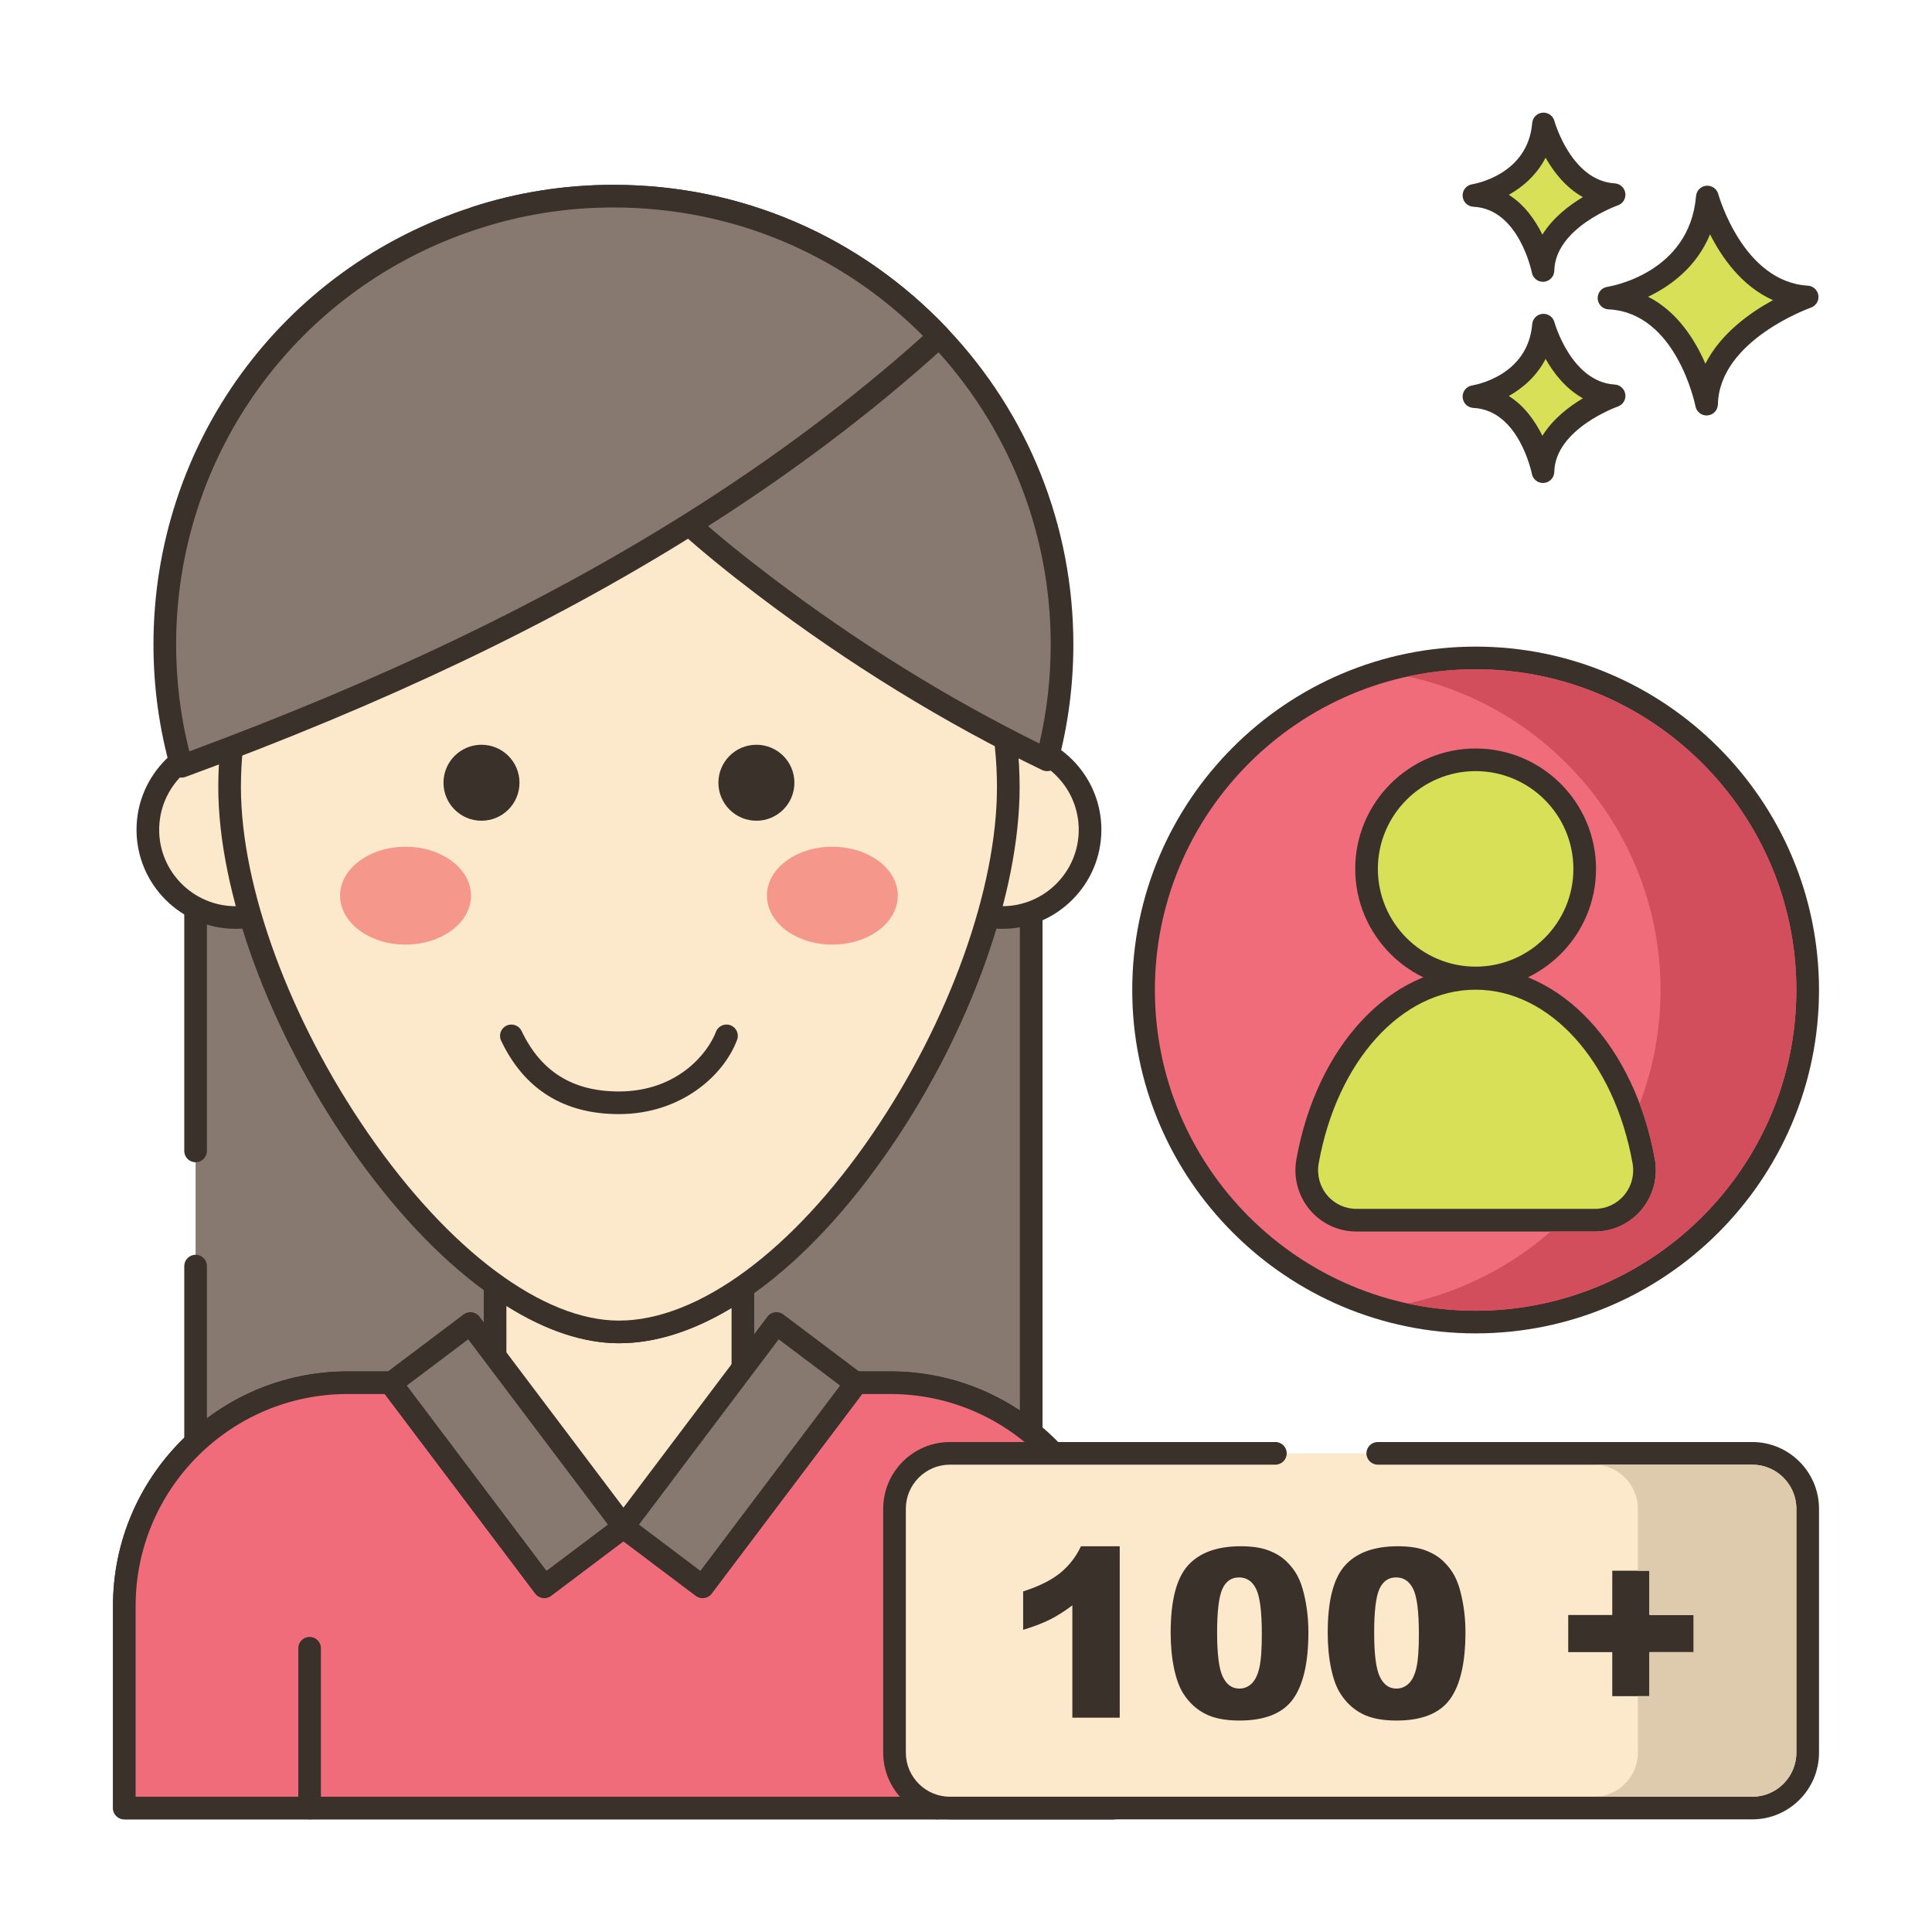 <svg id="Layer_1" enable-background="new 0 0 256 256" height="512" viewBox="0 0 256 256" width="512" xmlns="http://www.w3.org/2000/svg"><path d="m226.23 26.102c-.974 11.564-13.031 13.389-13.031 13.389 10.352.487 12.932 14.059 12.932 14.059.221-9.677 13.328-14.202 13.328-14.202-9.819-.587-13.229-13.246-13.229-13.246z" fill="#d7e057"/><path d="m239.548 37.851c-8.61-.515-11.838-12.025-11.87-12.141-.191-.702-.865-1.164-1.583-1.101-.725.066-1.298.642-1.359 1.367-.861 10.215-11.32 11.963-11.762 12.033-.763.115-1.313.79-1.273 1.561.04.77.657 1.384 1.428 1.421 9.033.425 11.505 12.718 11.529 12.842.137.711.759 1.217 1.472 1.217.042 0 .084-.002.126-.005.764-.064 1.356-.693 1.374-1.459.195-8.508 12.198-12.777 12.319-12.819.676-.235 1.092-.914.995-1.622-.098-.71-.682-1.251-1.396-1.294zm-13.573 10.348c-1.357-3.131-3.711-6.909-7.591-8.878 2.933-1.405 6.413-3.914 8.206-8.274 1.552 3.071 4.202 6.881 8.339 8.724-3.009 1.639-6.927 4.406-8.954 8.428z" fill="#3a312a"/><path d="m204.52 43.083c-.689 8.179-9.217 9.471-9.217 9.471 7.322.344 9.147 9.944 9.147 9.944.156-6.844 9.427-10.045 9.427-10.045-6.945-.416-9.357-9.37-9.357-9.37z" fill="#d7e057"/><path d="m213.966 50.955c-5.769-.345-7.976-8.186-7.998-8.265-.191-.702-.855-1.166-1.582-1.102-.725.065-1.299.642-1.36 1.368-.579 6.871-7.651 8.067-7.947 8.114-.763.115-1.313.79-1.273 1.561.04.77.657 1.384 1.428 1.421 6.039.284 7.728 8.644 7.744 8.726.136.712.759 1.22 1.472 1.22.042 0 .083-.002.125-.005.765-.064 1.358-.694 1.376-1.461.13-5.709 8.336-8.633 8.417-8.662.676-.234 1.094-.913.996-1.622-.099-.709-.683-1.25-1.398-1.293zm-9.59 6.796c-.924-1.886-2.341-3.948-4.45-5.281 1.857-1.041 3.7-2.63 4.873-4.918 1.058 1.874 2.656 3.956 4.944 5.225-1.849 1.101-3.99 2.741-5.367 4.974z" fill="#3a312a"/><path d="m204.52 16.425c-.689 8.179-9.217 9.471-9.217 9.471 7.322.344 9.147 9.944 9.147 9.944.156-6.845 9.427-10.045 9.427-10.045-6.945-.416-9.357-9.37-9.357-9.37z" fill="#d7e057"/><path d="m213.966 24.297c-5.747-.344-7.96-8.128-7.997-8.264-.19-.703-.854-1.169-1.583-1.102-.725.065-1.299.642-1.36 1.368-.579 6.871-7.651 8.067-7.947 8.114-.763.115-1.313.79-1.273 1.561.04.77.657 1.384 1.428 1.421 6.039.284 7.728 8.644 7.744 8.726.136.712.759 1.22 1.472 1.22.042 0 .083-.001.125-.005.765-.064 1.358-.694 1.376-1.461.13-5.708 8.336-8.633 8.417-8.661.676-.234 1.094-.913.996-1.622-.099-.71-.683-1.252-1.398-1.295zm-9.59 6.796c-.924-1.886-2.341-3.948-4.45-5.281 1.857-1.042 3.7-2.631 4.873-4.918 1.058 1.874 2.656 3.956 4.944 5.225-1.849 1.102-3.99 2.741-5.367 4.974z" fill="#3a312a"/><path d="m25.917 81.468h110.724v126.667h-110.724z" fill="#87796f"/><path d="m136.641 79.968h-110.724c-.829 0-1.5.671-1.5 1.5v71.037c0 .829.671 1.5 1.5 1.5s1.5-.671 1.5-1.5v-69.537h107.724v123.667h-107.724v-38.87c0-.829-.671-1.5-1.5-1.5s-1.5.671-1.5 1.5v40.37c0 .829.671 1.5 1.5 1.5h110.724c.829 0 1.5-.671 1.5-1.5v-126.667c0-.829-.671-1.5-1.5-1.5z" fill="#3a312a"/><path d="m117.976 183.224h-19.54v-12.693c-5.405 3.745-10.997 5.954-16.424 5.954-5.206 0-10.699-2.232-16.081-6.021h-.331v12.759h-19.552c-16.335 0-29.576 13.234-29.576 29.56v26.788h131.08v-26.788c0-16.325-13.241-29.559-29.576-29.559z" fill="#fce8cb"/><path d="m117.976 181.724h-18.04v-11.193c0-.558-.31-1.07-.804-1.329-.495-.259-1.091-.223-1.55.096-5.446 3.774-10.685 5.688-15.569 5.688-4.681 0-9.801-1.934-15.217-5.747-.253-.178-.555-.273-.864-.273h-.332c-.829 0-1.5.671-1.5 1.5v11.259h-18.052c-17.135 0-31.076 13.934-31.076 31.061v26.788c0 .829.671 1.5 1.5 1.5h131.08c.829 0 1.5-.671 1.5-1.5v-26.788c0-17.128-13.941-31.062-31.076-31.062zm28.076 56.348h-128.08v-25.288c0-15.473 12.595-28.061 28.076-28.061h19.552c.829 0 1.5-.671 1.5-1.5v-10.177c5.203 3.279 10.211 4.938 14.913 4.938 4.779 0 9.789-1.576 14.924-4.691v9.93c0 .829.671 1.5 1.5 1.5h19.54c15.481 0 28.076 12.588 28.076 28.061v25.288z" fill="#3a312a"/><path d="m117.977 183.215h-4.675l.122.089-20.325 26.943-10.489-7.898-10.489 7.898-20.325-26.943.121-.089h-5.869c-16.335 0-29.576 13.234-29.576 29.561v26.799h131.08v-26.799c.001-16.327-13.24-29.561-29.575-29.561z" fill="#f16c7a"/><path d="m117.977 181.715h-4.675c-.65 0-1.226.418-1.427 1.036-.018.058-.034.115-.045.173l-19.026 25.222-9.292-6.997c-.534-.402-1.271-.402-1.805 0l-9.292 6.997-19.027-25.223c-.012-.059-.027-.117-.045-.174-.202-.618-.777-1.035-1.426-1.035h-5.869c-17.135 0-31.076 13.934-31.076 31.061v26.799c0 .829.671 1.5 1.5 1.5h131.08c.829 0 1.5-.671 1.5-1.5v-26.799c.001-17.126-13.94-31.06-31.075-31.06zm28.076 56.36h-128.08v-25.299c0-15.473 12.595-28.061 28.076-28.061h4.934l19.941 26.435c.498.662 1.439.792 2.1.295l9.586-7.219 9.586 7.219c.662.498 1.601.366 2.1-.295l19.941-26.435h3.74c15.481 0 28.076 12.588 28.076 28.061z" fill="#3a312a"/><ellipse clip-rule="evenodd" cx="31.227" cy="109.945" fill="#fce8cb" fill-rule="evenodd" rx="11.638" ry="11.631"/><path d="m31.227 96.814c-7.244 0-13.137 5.891-13.137 13.131 0 7.241 5.893 13.131 13.137 13.131s13.138-5.891 13.138-13.131c-.001-7.24-5.894-13.131-13.138-13.131zm0 23.263c-5.59 0-10.137-4.545-10.137-10.131s4.547-10.131 10.137-10.131 10.138 4.545 10.138 10.131c-.001 5.586-4.549 10.131-10.138 10.131z" fill="#3a312a"/><ellipse clip-rule="evenodd" cx="132.801" cy="109.945" fill="#fce8cb" fill-rule="evenodd" rx="11.631" ry="11.637" transform="matrix(.001 -1 1 .001 22.688 242.607)"/><path d="m132.801 96.814c-7.244 0-13.138 5.891-13.138 13.131 0 7.241 5.893 13.131 13.138 13.131 7.244 0 13.138-5.891 13.138-13.131s-5.894-13.131-13.138-13.131zm0 23.263c-5.59 0-10.138-4.545-10.138-10.131s4.548-10.131 10.138-10.131 10.138 4.545 10.138 10.131-4.548 10.131-10.138 10.131z" fill="#3a312a"/><path d="m82.014 52.736c-28.492 0-51.59 23.086-51.59 51.563 0 28.478 28.538 72.189 51.59 72.189 24.149 0 51.59-43.711 51.59-72.189 0-28.477-23.098-51.563-51.59-51.563z" fill="#fce8cb"/><path d="m82.014 51.236c-29.274 0-53.09 23.804-53.09 53.063 0 13.838 6.674 32.087 17.417 47.626 11.282 16.319 24.618 26.063 35.673 26.063 11.639 0 24.793-9.502 36.091-26.07 10.486-15.378 17-33.624 17-47.619-.001-29.259-23.817-53.063-53.091-53.063zm33.612 98.991c-10.572 15.504-23.138 24.76-33.612 24.76-10.07 0-22.483-9.259-33.205-24.769-10.415-15.064-16.885-32.66-16.885-45.92 0-27.605 22.47-50.063 50.09-50.063s50.09 22.458 50.09 50.063c0 13.425-6.314 31.023-16.478 45.929z" fill="#3a312a"/><path d="m63.8 98.684c-2.781 0-5.035 2.253-5.035 5.033s2.254 5.033 5.035 5.033 5.035-2.253 5.035-5.033c0-2.779-2.254-5.033-5.035-5.033z" fill="#3a312a"/><path d="m100.228 98.684c-2.781 0-5.035 2.253-5.035 5.033s2.254 5.033 5.035 5.033 5.035-2.253 5.035-5.033c0-2.779-2.254-5.033-5.035-5.033z" fill="#3a312a"/><ellipse cx="53.736" cy="118.68" fill="#f5978a" rx="8.674" ry="6.481"/><ellipse cx="110.292" cy="118.68" fill="#f5978a" rx="8.674" ry="6.481"/><path d="m60.634 175.932h13.186v33.749h-13.186z" fill="#87796f" transform="matrix(.799 -.602 .602 .799 -102.475 79.25)"/><path d="m83.85 201.41-20.319-26.947c-.5-.661-1.44-.793-2.1-.295l-10.532 7.934c-.318.24-.528.596-.583.99-.056.394.048.794.288 1.112l20.319 26.947c.295.391.744.597 1.199.597.314 0 .631-.098.901-.302l10.532-7.933c.318-.24.528-.595.583-.99.055-.396-.048-.796-.288-1.113zm-11.435 6.736-18.513-24.551 8.136-6.129 18.513 24.552z" fill="#3a312a"/><path d="m81.118 186.213h33.749v13.186h-33.749z" fill="#87796f" transform="matrix(.602 -.799 .799 .602 -114.951 154.968)"/><path d="m114.903 183.091c-.055-.394-.265-.75-.583-.99l-10.532-7.934c-.661-.498-1.602-.366-2.1.295l-20.319 26.948c-.24.318-.343.718-.288 1.112.055.395.265.75.583.99l10.532 7.933c.27.204.587.302.901.302.454 0 .904-.206 1.199-.597l20.319-26.947c.24-.318.343-.718.288-1.112zm-22.099 25.055-8.136-6.128 18.513-24.552 8.136 6.129z" fill="#3a312a"/><path d="m41.025 216.902c-.829 0-1.5.671-1.5 1.5v21.173c0 .829.671 1.5 1.5 1.5s1.5-.671 1.5-1.5v-21.173c0-.828-.671-1.5-1.5-1.5z" fill="#3a312a"/><path d="m124.193 216.902c-.829 0-1.5.671-1.5 1.5v21.173c0 .829.671 1.5 1.5 1.5s1.5-.671 1.5-1.5v-21.173c0-.828-.671-1.5-1.5-1.5z" fill="#3a312a"/><path d="m96.794 135.851c-.773-.29-1.64.102-1.931.878-1.023 2.731-5.026 7.895-12.851 7.895-6.113 0-10.333-2.621-12.9-8.013-.356-.747-1.252-1.065-2-.709s-1.065 1.251-.71 1.999c3.073 6.452 8.325 9.723 15.609 9.723 8.225 0 13.884-5.102 15.66-9.842.292-.776-.101-1.64-.877-1.931z" fill="#3a312a"/><path d="m124.462 44.577c-10.84-11.446-26.18-18.586-43.186-18.586-6.36 0-12.483.999-18.22 2.856 4.544 10.533 9.915 20.648 17.231 29.452 3.363 4.037 7.09 7.763 11.033 11.221 3.212 2.856 6.575 5.551 9.991 8.139 11.645 8.837 24.214 16.654 37.428 23.021 1.3-4.875 1.987-9.997 1.987-15.279.001-15.816-6.177-30.183-16.264-40.824z" fill="#87796f"/><path d="m125.551 43.546c-11.637-12.288-27.361-19.055-44.276-19.055-6.394 0-12.679.985-18.682 2.929-.402.13-.731.424-.904.809-.174.385-.178.825-.011 1.213 5.392 12.5 10.939 21.975 17.456 29.818 3.218 3.863 6.985 7.695 11.189 11.382 2.942 2.616 6.24 5.303 10.081 8.213 12.025 9.125 24.704 16.923 37.684 23.177.206.099.429.149.651.149.213 0 .427-.045.626-.137.406-.187.708-.545.823-.977 1.353-5.071 2.038-10.342 2.038-15.666.001-15.648-5.922-30.512-16.675-41.855zm12.181 54.974c-12.222-6.027-24.161-13.441-35.515-22.056-3.778-2.863-7.017-5.502-9.908-8.072-4.094-3.59-7.751-7.309-10.868-11.051-6.061-7.295-11.274-16.081-16.339-27.555 5.222-1.524 10.654-2.295 16.173-2.295 16.083 0 31.033 6.435 42.098 18.119 10.223 10.784 15.853 24.915 15.853 39.791.001 4.444-.502 8.849-1.494 13.119z" fill="#3a312a"/><path d="m81.276 25.991c-6.36 0-12.483.999-18.22 2.856-23.914 7.677-41.221 30.097-41.221 56.554 0 5.594.773 11.006 2.224 16.138 23.452-8.601 46.366-18.93 67.261-32.019 11.785-7.377 22.915-15.623 33.142-24.943-10.84-11.446-26.181-18.586-43.186-18.586z" fill="#87796f"/><path d="m125.551 43.546c-11.637-12.288-27.361-19.055-44.276-19.055-6.394 0-12.679.985-18.678 2.928-25.278 8.115-42.262 31.416-42.262 57.981 0 5.625.767 11.192 2.281 16.546.113.402.39.738.762.928.213.109.447.164.682.164.174 0 .349-.03.517-.092 26.309-9.648 48.402-20.166 67.541-32.155 12.305-7.702 23.527-16.149 33.356-25.106.298-.271.474-.651.489-1.054.013-.401-.135-.793-.412-1.085zm-35.027 24.703c-18.586 11.643-40.006 21.893-65.44 31.313-1.161-4.604-1.748-9.36-1.748-14.162 0-25.256 16.147-47.41 40.183-55.126 5.704-1.847 11.678-2.783 17.758-2.783 15.57 0 30.079 6.03 41.027 17.017-9.421 8.45-20.104 16.432-31.78 23.741z" fill="#3a312a"/><ellipse cx="195.528" cy="131.18" fill="#f16c7a" rx="44" ry="44" transform="matrix(.924 -.383 .383 .924 -35.317 84.811)"/><path d="m195.528 85.68c-25.089 0-45.5 20.411-45.5 45.5s20.411 45.5 45.5 45.5 45.5-20.411 45.5-45.5-20.411-45.5-45.5-45.5zm0 88c-23.435 0-42.5-19.065-42.5-42.5s19.065-42.5 42.5-42.5 42.5 19.065 42.5 42.5-19.066 42.5-42.5 42.5z" fill="#3a312a"/><path d="m195.528 100.678c-7.983 0-14.454 6.471-14.454 14.454s6.471 14.454 14.454 14.454 14.454-6.471 14.454-14.454-6.471-14.454-14.454-14.454z" fill="#d7e057"/><path d="m195.528 99.178c-8.797 0-15.954 7.157-15.954 15.954s7.157 15.954 15.954 15.954 15.954-7.157 15.954-15.954-7.157-15.954-15.954-15.954zm0 28.908c-7.143 0-12.954-5.811-12.954-12.954s5.811-12.954 12.954-12.954 12.954 5.811 12.954 12.954-5.811 12.954-12.954 12.954z" fill="#3a312a"/><path d="m217.798 153.874c-2.498-13.923-11.521-24.235-22.27-24.235s-19.772 10.312-22.27 24.235c-.728 4.06 2.345 7.809 6.47 7.809h31.6c4.125-.001 7.198-3.749 6.47-7.809z" fill="#d7e057"/><path d="m219.274 153.609c-2.69-14.997-12.455-25.47-23.747-25.47s-21.056 10.474-23.747 25.47c-.429 2.393.216 4.83 1.769 6.687 1.535 1.834 3.787 2.886 6.178 2.886h31.601c2.392 0 4.643-1.052 6.178-2.886 1.553-1.856 2.198-4.293 1.768-6.687zm-4.069 4.763c-.963 1.151-2.376 1.811-3.877 1.811h-31.601c-1.501 0-2.914-.66-3.877-1.812-.982-1.173-1.389-2.716-1.117-4.232 2.43-13.542 10.981-23 20.794-23 9.814 0 18.364 9.458 20.794 23 .272 1.516-.135 3.059-1.116 4.233z" fill="#3a312a"/><path d="m195.528 88.68c-3.09 0-6.1.33-9 .96 19.12 4.14 33.5 21.2 33.5 41.54 0 5.31-.98 10.39-2.76 15.08.87 2.29 1.54 4.75 2.01 7.35.43 2.39-.22 4.83-1.77 6.69-1.54 1.83-3.79 2.88-6.18 2.88h-5.86c-5.32 4.65-11.8 7.99-18.94 9.54 2.9.63 5.91.96 9 .96 23.43 0 42.5-19.07 42.5-42.5s-19.07-42.5-42.5-42.5z" fill="#d34e5c"/><path d="m232.181 192.575h-106.306c-4.057 0-7.347 3.289-7.347 7.347v32.306c0 4.057 3.289 7.347 7.347 7.347h106.306c4.057 0 7.347-3.289 7.347-7.347v-32.306c0-4.058-3.29-7.347-7.347-7.347z" fill="#fce8cb"/><g fill="#3a312a"><path d="m232.181 191.075h-49.621c-.829 0-1.5.671-1.5 1.5s.671 1.5 1.5 1.5h49.622c3.224 0 5.847 2.623 5.847 5.847v32.306c0 3.224-2.622 5.847-5.847 5.847h-106.307c-3.224 0-5.847-2.623-5.847-5.847v-32.306c0-3.224 2.623-5.847 5.847-5.847h43.122c.829 0 1.5-.671 1.5-1.5s-.671-1.5-1.5-1.5h-43.122c-4.878 0-8.847 3.969-8.847 8.847v32.306c0 4.878 3.969 8.847 8.847 8.847h106.307c4.878 0 8.847-3.969 8.847-8.847v-32.306c-.001-4.878-3.97-8.847-8.848-8.847z"/><path d="m143.235 204.885c-.66 1.401-1.574 2.58-2.742 3.534-1.168.955-2.809 1.772-4.921 2.453v5.088c1.432-.436 2.623-.893 3.573-1.371.949-.477 1.932-1.102 2.948-1.873v14.884h6.276v-22.714h-5.134z"/><path d="m172.744 211.055c-.213-.874-.495-1.638-.845-2.293-.351-.655-.831-1.28-1.44-1.873-.609-.594-1.396-1.077-2.361-1.447-.965-.371-2.199-.556-3.702-.556-3.128 0-5.456.848-6.985 2.544-1.528 1.696-2.292 4.667-2.292 8.912 0 1.727.149 3.304.449 4.731.299 1.427.718 2.552 1.257 3.374.741 1.158 1.691 2.036 2.849 2.635s2.676.899 4.555.899c3.352 0 5.713-.94 7.084-2.818s2.057-4.845 2.057-8.897c-.001-1.809-.209-3.546-.626-5.211zm-5.873 9.932c-.219.955-.559 1.653-1.021 2.095s-1.008.663-1.638.663c-.955 0-1.683-.52-2.186-1.562-.503-1.04-.754-2.983-.754-5.827 0-2.813.229-4.74.685-5.781.457-1.041 1.198-1.561 2.224-1.561 1.005 0 1.759.51 2.262 1.531s.754 3.014.754 5.979c.002 2.021-.107 3.509-.326 4.463z"/><path d="m193.554 211.055c-.213-.874-.495-1.638-.845-2.293-.351-.655-.831-1.28-1.44-1.873-.609-.594-1.396-1.077-2.361-1.447-.965-.371-2.199-.556-3.702-.556-3.128 0-5.457.848-6.985 2.544s-2.292 4.667-2.292 8.912c0 1.727.149 3.304.449 4.731.299 1.427.718 2.552 1.257 3.374.741 1.158 1.691 2.036 2.849 2.635s2.676.899 4.555.899c3.352 0 5.713-.94 7.084-2.818s2.057-4.845 2.057-8.897c-.001-1.809-.209-3.546-.626-5.211zm-5.872 9.932c-.219.955-.559 1.653-1.021 2.095s-1.008.663-1.638.663c-.955 0-1.683-.52-2.186-1.562-.503-1.04-.754-2.983-.754-5.827 0-2.813.229-4.74.686-5.781s1.198-1.561 2.224-1.561c1.005 0 1.759.51 2.262 1.531s.754 3.014.754 5.979c0 2.021-.109 3.509-.327 4.463z"/><path d="m218.554 213.995v-5.866h-4.921v5.866h-5.835v4.92h5.835v5.835h4.921v-5.835h5.865v-4.92z"/></g><path d="m232.178 194.08h-21c3.23 0 5.85 2.62 5.85 5.84v8.21h1.53v5.86h5.86v4.93h-5.86v5.83h-1.53v7.48c0 3.22-2.62 5.85-5.85 5.85h21c3.23 0 5.85-2.63 5.85-5.85v-32.31c0-3.22-2.62-5.84-5.85-5.84z" fill="#decaad"/></svg>